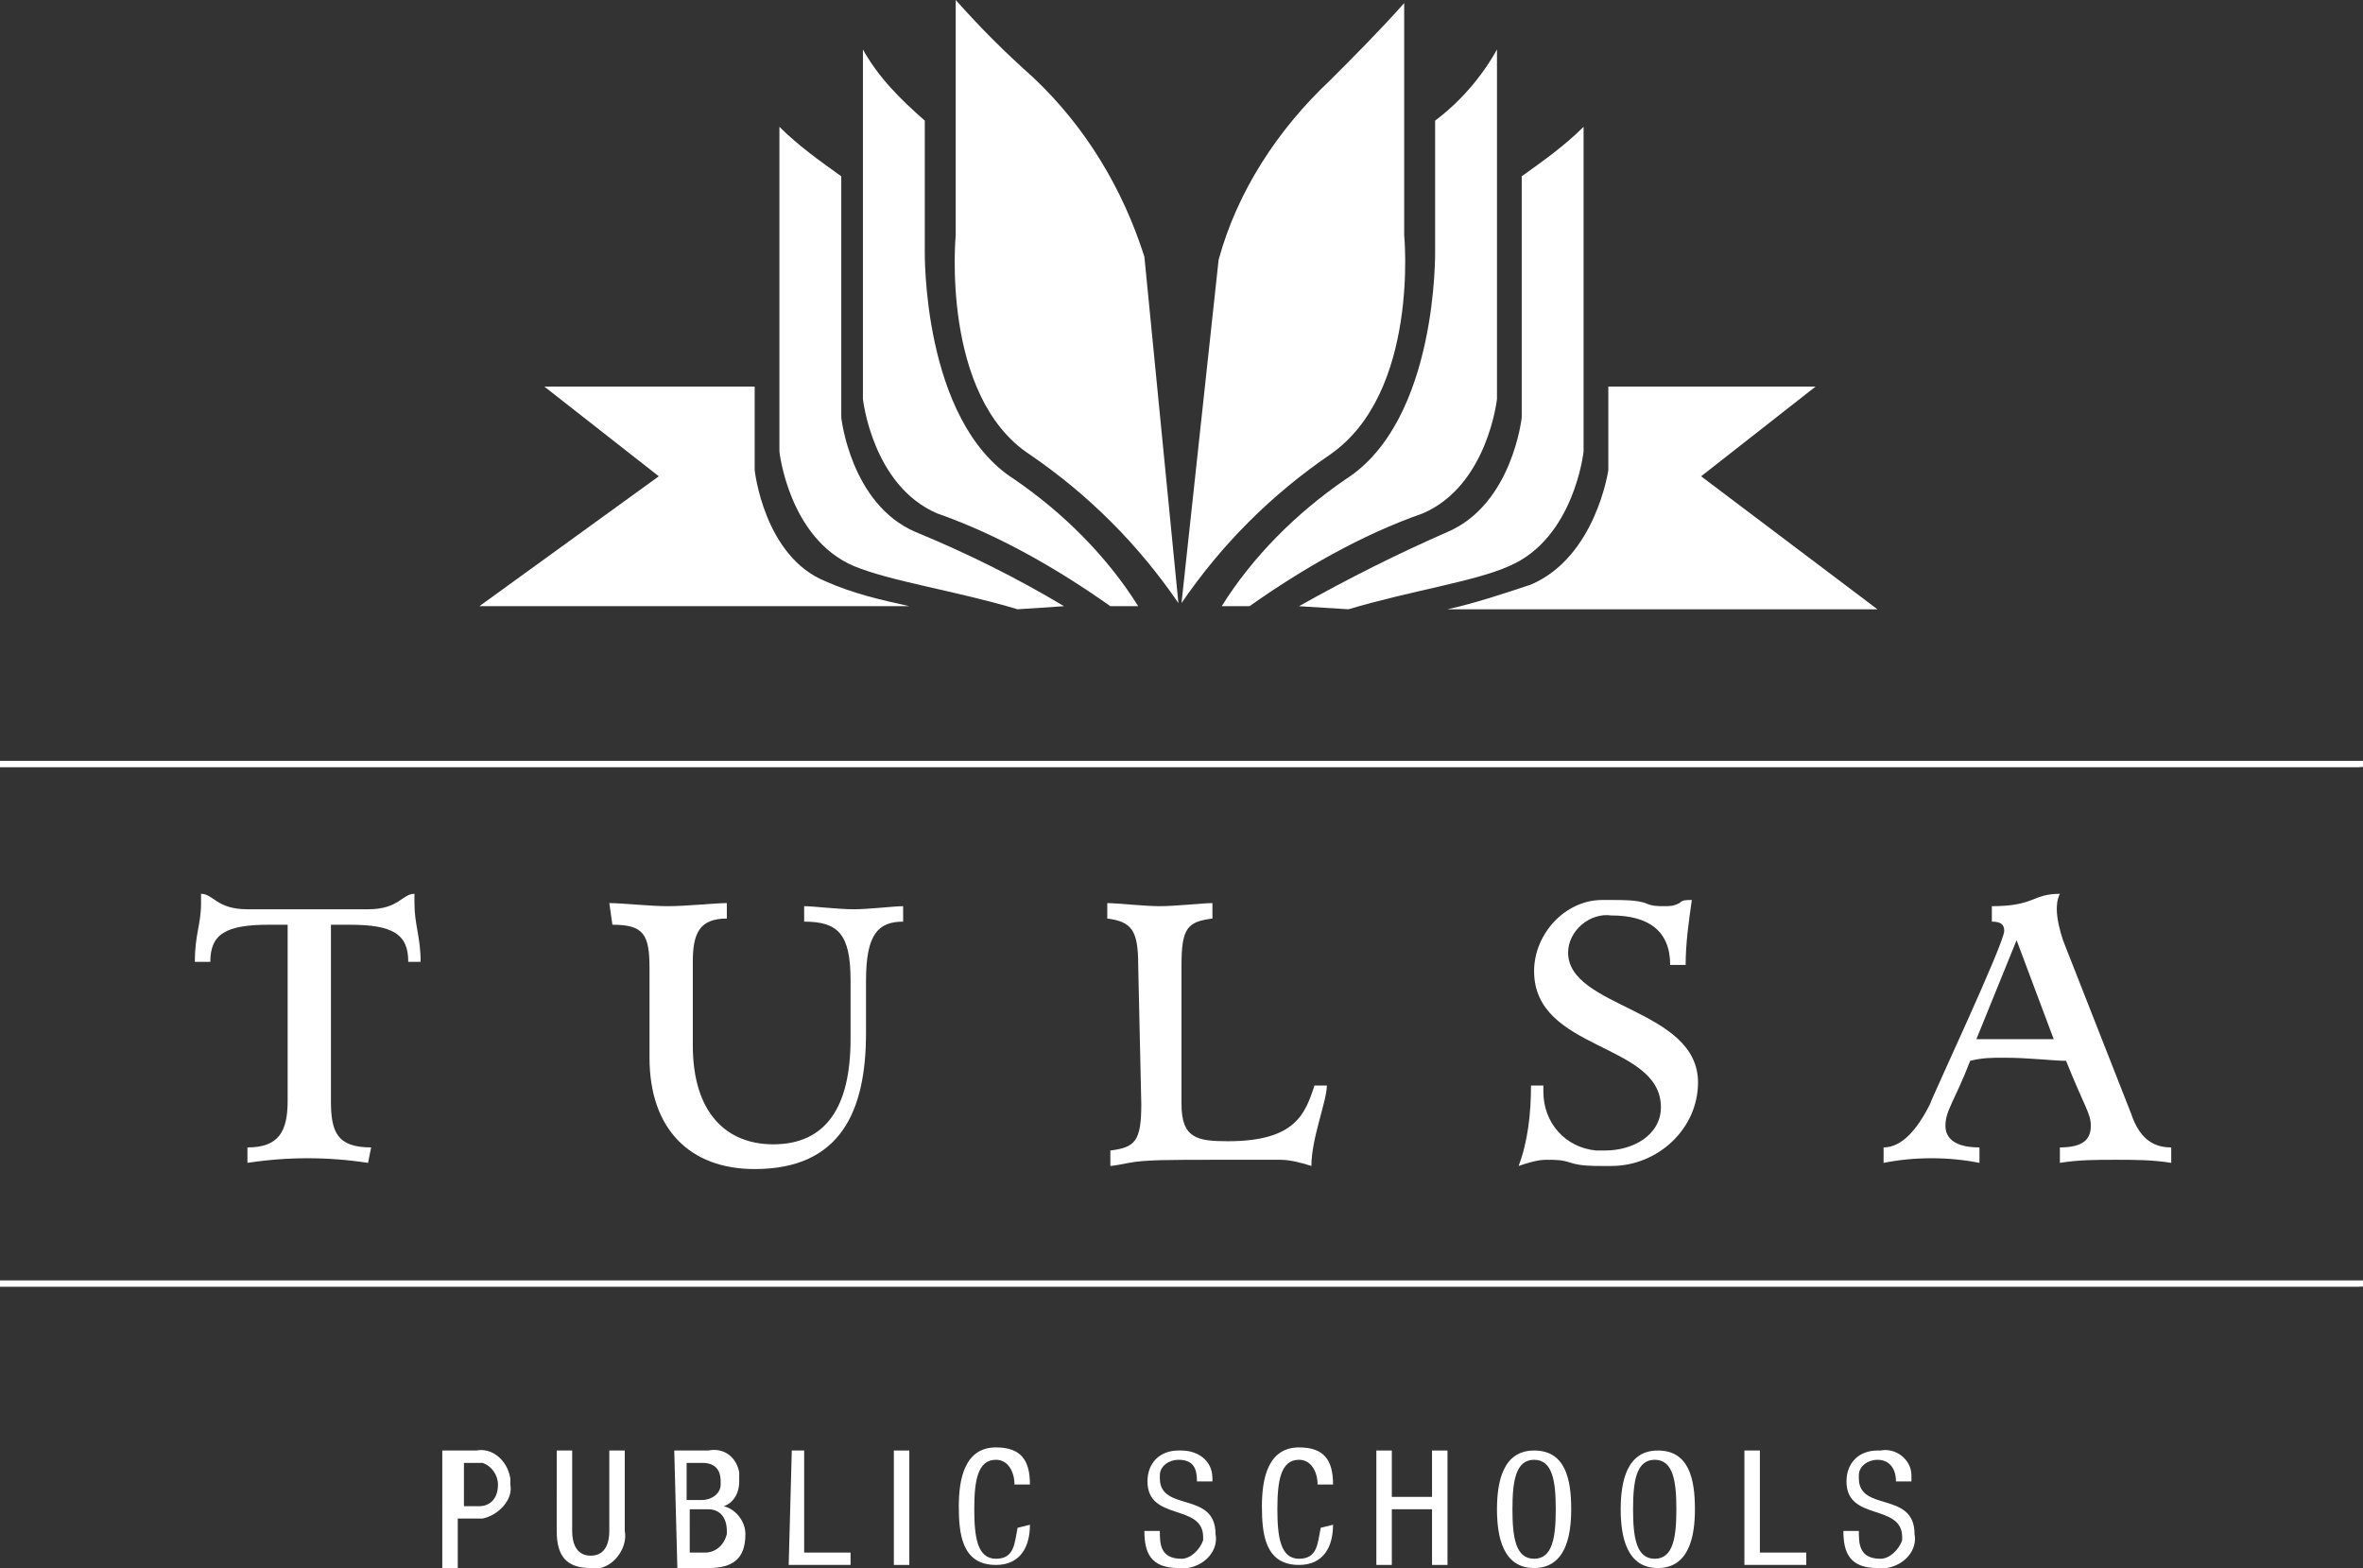 <?xml version="1.0" encoding="utf-8"?>
<!-- Generator: Adobe Illustrator 24.1.0, SVG Export Plug-In . SVG Version: 6.00 Build 0)  -->
<svg version="1.1" id="Layer_1" xmlns="http://www.w3.org/2000/svg" xmlns:xlink="http://www.w3.org/1999/xlink" x="0px" y="0px"
	 viewBox="0 0 76.4 50.7" style="enable-background:new 0 0 76.4 50.7;" xml:space="preserve">
<rect x="0" y="0" width="76.4" height="50.7" fill="#333333" stroke="none"/>
<style type="text/css">
	.st0{fill:#FFFFFF;}
</style>
<path class="st0" d="M76.3,24.8H0v-0.1h76.3V24.8z"/>
<path class="st0" d="M76.4,24.8H0v-0.2h76.4V24.8z M0.1,24.7h76.2H0.1z"/>
<path class="st0" d="M76.3,41.6H0v-0.1h76.3V41.6z"/>
<path class="st0" d="M76.4,41.6H0v-0.2h76.4V41.6z M0.1,41.5h76.2v0L0.1,41.5L0.1,41.5z"/>
<path class="st0" d="M24.4,15.2v-2.7h-6.8l3.7,2.9l-5.8,4.2h13.9c-0.9-0.2-1.8-0.4-2.7-0.8C24.7,18,24.4,15.2,24.4,15.2z"/>
<path class="st0" d="M25.2,14.6c0,0,0.3,2.8,2.4,3.7c1.2,0.5,3.3,0.8,5.3,1.4l1.5-0.1c-1.5-0.9-3.1-1.7-4.8-2.4
	c-2.1-0.9-2.4-3.7-2.4-3.7V5.7c-0.7-0.5-1.4-1-2-1.6L25.2,14.6L25.2,14.6z"/>
<path class="st0" d="M27.9,12.9c0,0,0.3,2.8,2.4,3.7c2,0.7,3.9,1.8,5.6,3h0.9c-1-1.6-2.4-3-4-4.1c-3-1.9-2.9-7.4-2.9-7.4V3.9
	c-0.8-0.7-1.5-1.4-2-2.3L27.9,12.9L27.9,12.9z"/>
<path class="st0" d="M30.9,0.1L30.9,0.1C30.9,0,30.9,0,30.9,0.1z"/>
<path class="st0" d="M30.9,7.6c0,0-0.5,5.2,2.4,7.1c1.9,1.3,3.5,2.9,4.8,4.8L37,8.3c-0.7-2.2-1.9-4.2-3.6-5.8
	c-0.9-0.8-1.7-1.6-2.5-2.5L30.9,7.6z"/>
<path class="st0" d="M49.5,18.9c-0.9,0.3-1.8,0.6-2.7,0.8h13.9L55,15.4l3.7-2.9H52v2.7C52,15.2,51.6,18,49.5,18.9z"/>
<path class="st0" d="M49.2,13.5c0,0-0.3,2.8-2.4,3.7c-1.6,0.7-3.2,1.5-4.8,2.4l1.6,0.1c2-0.6,4.1-0.9,5.2-1.4
	c2.1-0.9,2.4-3.7,2.4-3.7V4.1c-0.6,0.6-1.3,1.1-2,1.6L49.2,13.5z"/>
<path class="st0" d="M46.4,8.1c0,0,0.1,5.5-2.9,7.4c-1.6,1.1-3,2.5-4,4.1h0.9c1.7-1.2,3.6-2.3,5.6-3c2.1-0.9,2.4-3.7,2.4-3.7V1.6
	c-0.5,0.9-1.2,1.7-2,2.3L46.4,8.1z"/>
<path class="st0" d="M45.5,0L45.5,0C45.5,0,45.5,0,45.5,0z"/>
<path class="st0" d="M38.2,19.5c1.3-1.9,2.9-3.5,4.8-4.8c2.9-2,2.4-7.1,2.4-7.1V0.1c-0.8,0.9-1.6,1.7-2.4,2.5
	c-1.7,1.6-3,3.6-3.6,5.8L38.2,19.5L38.2,19.5z"/>
<g>
	<path class="st0" d="M11.9,37.6c-1.3-0.2-2.6-0.2-3.9,0v-0.5c1,0,1.3-0.5,1.3-1.5v-5.7H8.7c-1.4,0-1.9,0.3-1.9,1.2H6.3
		c0-0.9,0.2-1.2,0.2-1.9c0-0.1,0-0.2,0-0.3c0.4,0,0.5,0.5,1.5,0.5h3.9c1,0,1.1-0.5,1.5-0.5v0.3c0,0.7,0.2,1.1,0.2,1.9h-0.4
		c0-0.9-0.5-1.2-1.9-1.2h-0.6v5.7c0,1,0.2,1.5,1.3,1.5L11.9,37.6z"/>
	<path class="st0" d="M19.7,29.2c0.4,0,1.3,0.1,1.9,0.1s1.5-0.1,1.9-0.1v0.5c-0.9,0-1.1,0.5-1.1,1.4v2.7c0,2.2,1.1,3.2,2.6,3.2
		c1.7,0,2.5-1.2,2.5-3.4v-1.9c0-1.5-0.4-1.9-1.5-1.9v-0.5c0.3,0,1.1,0.1,1.6,0.1s1.3-0.1,1.6-0.1v0.5c-0.8,0-1.2,0.4-1.2,1.9v1.7
		c0,2.5-0.8,4.4-3.6,4.4c-2.1,0-3.4-1.3-3.4-3.6v-2.9c0-1.1-0.2-1.4-1.2-1.4L19.7,29.2z"/>
	<path class="st0" d="M36.8,31.2c0-1.1-0.2-1.4-1-1.5v-0.5c0.3,0,1.2,0.1,1.7,0.1s1.4-0.1,1.7-0.1v0.5c-0.8,0.1-1,0.3-1,1.5v4.5
		c0,1.1,0.5,1.2,1.5,1.2c2.2,0,2.5-0.9,2.8-1.8h0.4c0,0.5-0.5,1.7-0.5,2.6c-0.3-0.1-0.7-0.2-1-0.2c-0.4,0-1,0-2.1,0
		c-1.5,0-2.3,0-2.8,0.1s-0.6,0.1-0.6,0.1v-0.5c0.8-0.1,1-0.3,1-1.5L36.8,31.2z"/>
	<path class="st0" d="M54,31.2c0-1.1-0.7-1.6-1.9-1.6c-0.7-0.1-1.4,0.5-1.4,1.2c0,0,0,0,0,0c0,1.8,4.2,1.8,4.2,4.2
		c0,1.5-1.3,2.7-2.8,2.7c-0.1,0-0.2,0-0.3,0c-0.3,0-0.7,0-1-0.1c-0.3-0.1-0.5-0.1-0.8-0.1c-0.3,0-0.6,0.1-0.9,0.2
		c0.3-0.8,0.4-1.7,0.4-2.6h0.4v0.2c0,1,0.7,1.8,1.7,1.9c0.1,0,0.2,0,0.3,0c0.9,0,1.8-0.5,1.8-1.4c0-2.1-4.1-1.8-4.1-4.4
		c0-1.2,1-2.3,2.2-2.3c0.1,0,0.2,0,0.3,0c0.4,0,0.8,0,1.1,0.1c0.2,0.1,0.4,0.1,0.6,0.1c0.2,0,0.3,0,0.5-0.1c0.1-0.1,0.2-0.1,0.4-0.1
		c-0.1,0.7-0.2,1.4-0.2,2.1L54,31.2z"/>
	<path class="st0" d="M60.9,37.1c0.6,0,1.1-0.6,1.5-1.4c0.1-0.3,2.4-5.2,2.4-5.6c0-0.2-0.1-0.3-0.4-0.3v-0.5c1.4,0,1.3-0.4,2.2-0.4
		c-0.1,0.2-0.1,0.4-0.1,0.5c0,0.3,0.1,0.7,0.2,1l2.2,5.6c0.3,0.9,0.8,1.1,1.3,1.1v0.5c-0.6-0.1-1.2-0.1-1.8-0.1
		c-0.6,0-1.2,0-1.8,0.1v-0.5c0.8,0,1-0.3,1-0.7s-0.2-0.6-0.8-2.1c-0.4,0-1.2-0.1-2-0.1c-0.4,0-0.7,0-1.1,0.1
		c-0.5,1.3-0.8,1.6-0.8,2.1c0,0.4,0.3,0.7,1.1,0.7v0.5c-1-0.2-2.1-0.2-3.1,0L60.9,37.1z M65.2,30.4l-1.3,3.2h1.2c0,0,0.9,0,1.3,0
		L65.2,30.4z"/>
	<path class="st0" d="M14.4,46.9h1c0.5-0.1,1,0.3,1.1,0.9c0,0.1,0,0.2,0,0.2c0.1,0.5-0.4,1-0.9,1.1c-0.1,0-0.1,0-0.2,0h-0.6v1.6
		h-0.5V46.9z M14.9,48.7h0.6c0.3,0,0.6-0.2,0.6-0.7c0-0.3-0.2-0.6-0.5-0.7c0,0-0.1,0-0.1,0h-0.5V48.7z"/>
	<path class="st0" d="M18,46.9h0.5v2.6c0,0.5,0.2,0.8,0.6,0.8s0.6-0.3,0.6-0.8v-2.6h0.5v2.6c0.1,0.5-0.3,1.1-0.8,1.2
		c-0.1,0-0.2,0-0.3,0c-0.8,0-1.1-0.4-1.1-1.2L18,46.9z"/>
	<path class="st0" d="M21.8,46.9h1.1c0.5-0.1,0.9,0.2,1,0.7c0,0.1,0,0.2,0,0.3c0,0.4-0.2,0.7-0.5,0.8c0.4,0.1,0.7,0.5,0.7,0.9
		c0,0.8-0.4,1.1-1.2,1.1h-1L21.8,46.9z M22.2,48.5h0.5c0.3,0,0.6-0.2,0.6-0.5c0,0,0-0.1,0-0.1c0-0.4-0.2-0.6-0.6-0.6h-0.5V48.5z
		 M22.2,50.2h0.6c0.3,0,0.6-0.2,0.7-0.6c0,0,0-0.1,0-0.1c0-0.4-0.2-0.7-0.6-0.7c0,0-0.1,0-0.1,0h-0.5V50.2z"/>
	<path class="st0" d="M25.6,46.9H26v3.3h1.5v0.4h-2L25.6,46.9z"/>
	<path class="st0" d="M28.9,46.9h0.5v3.7h-0.5V46.9z"/>
	<path class="st0" d="M33.3,49.3c0,0.7-0.3,1.3-1.1,1.3c-1.1,0-1.2-1-1.2-1.9s0.2-1.9,1.2-1.9c0.8,0,1.1,0.4,1.1,1.2h-0.5
		c0-0.4-0.2-0.8-0.6-0.8c-0.6,0-0.7,0.7-0.7,1.6s0.1,1.6,0.7,1.6s0.6-0.5,0.7-1L33.3,49.3z"/>
	<path class="st0" d="M38.7,47.9c0-0.4-0.1-0.7-0.6-0.7c-0.3,0-0.6,0.2-0.6,0.5c0,0,0,0.1,0,0.1c0,1.1,1.8,0.4,1.8,1.8
		c0.1,0.5-0.3,1-0.9,1.1c-0.1,0-0.2,0-0.3,0c-0.9,0-1.1-0.5-1.1-1.2h0.5c0,0.4,0,0.9,0.7,0.9c0.3,0,0.6-0.3,0.7-0.6c0,0,0,0,0-0.1
		c0-1.1-1.8-0.5-1.8-1.8c0-0.6,0.4-1,1-1c0,0,0.1,0,0.1,0c0.5,0,1,0.3,1,0.9c0,0,0,0.1,0,0.1L38.7,47.9z"/>
	<path class="st0" d="M43.1,49.3c0,0.7-0.3,1.3-1.1,1.3c-1.1,0-1.2-1-1.2-1.9s0.2-1.9,1.2-1.9c0.8,0,1.1,0.4,1.1,1.2h-0.5
		c0-0.4-0.2-0.8-0.6-0.8c-0.6,0-0.7,0.7-0.7,1.6s0.1,1.6,0.7,1.6s0.6-0.5,0.7-1L43.1,49.3z"/>
	<path class="st0" d="M46.8,50.6h-0.5v-1.8h-1.3v1.8h-0.5v-3.7h0.5v1.5h1.3v-1.5h0.5V50.6z"/>
	<path class="st0" d="M50.8,48.8c0,0.9-0.2,1.9-1.2,1.9s-1.2-1-1.2-1.9s0.2-1.9,1.2-1.9S50.8,47.8,50.8,48.8z M48.9,48.8
		c0,0.9,0.1,1.6,0.7,1.6s0.7-0.7,0.7-1.6s-0.1-1.6-0.7-1.6S48.9,47.9,48.9,48.8z"/>
	<path class="st0" d="M54.8,48.8c0,0.9-0.2,1.9-1.2,1.9s-1.2-1-1.2-1.9s0.2-1.9,1.2-1.9S54.8,47.8,54.8,48.8z M52.8,48.8
		c0,0.9,0.1,1.6,0.7,1.6s0.7-0.7,0.7-1.6s-0.1-1.6-0.7-1.6S52.8,47.9,52.8,48.8z"/>
	<path class="st0" d="M56.4,46.9h0.5v3.3h1.5v0.4h-2L56.4,46.9z"/>
	<path class="st0" d="M61.3,47.9c0-0.4-0.2-0.7-0.6-0.7c-0.3,0-0.6,0.2-0.6,0.5c0,0,0,0.1,0,0.1c0,1.1,1.8,0.4,1.8,1.8
		c0.1,0.5-0.3,1-0.9,1.1c-0.1,0-0.2,0-0.3,0c-0.9,0-1.1-0.5-1.1-1.2h0.5c0,0.4,0,0.9,0.7,0.9c0.3,0,0.6-0.3,0.7-0.6c0,0,0,0,0-0.1
		c0-1.1-1.8-0.5-1.8-1.8c0-0.6,0.4-1,1-1c0,0,0.1,0,0.1,0c0.5-0.1,1,0.3,1,0.8c0,0.1,0,0.1,0,0.2L61.3,47.9z"/>
</g>
</svg>
